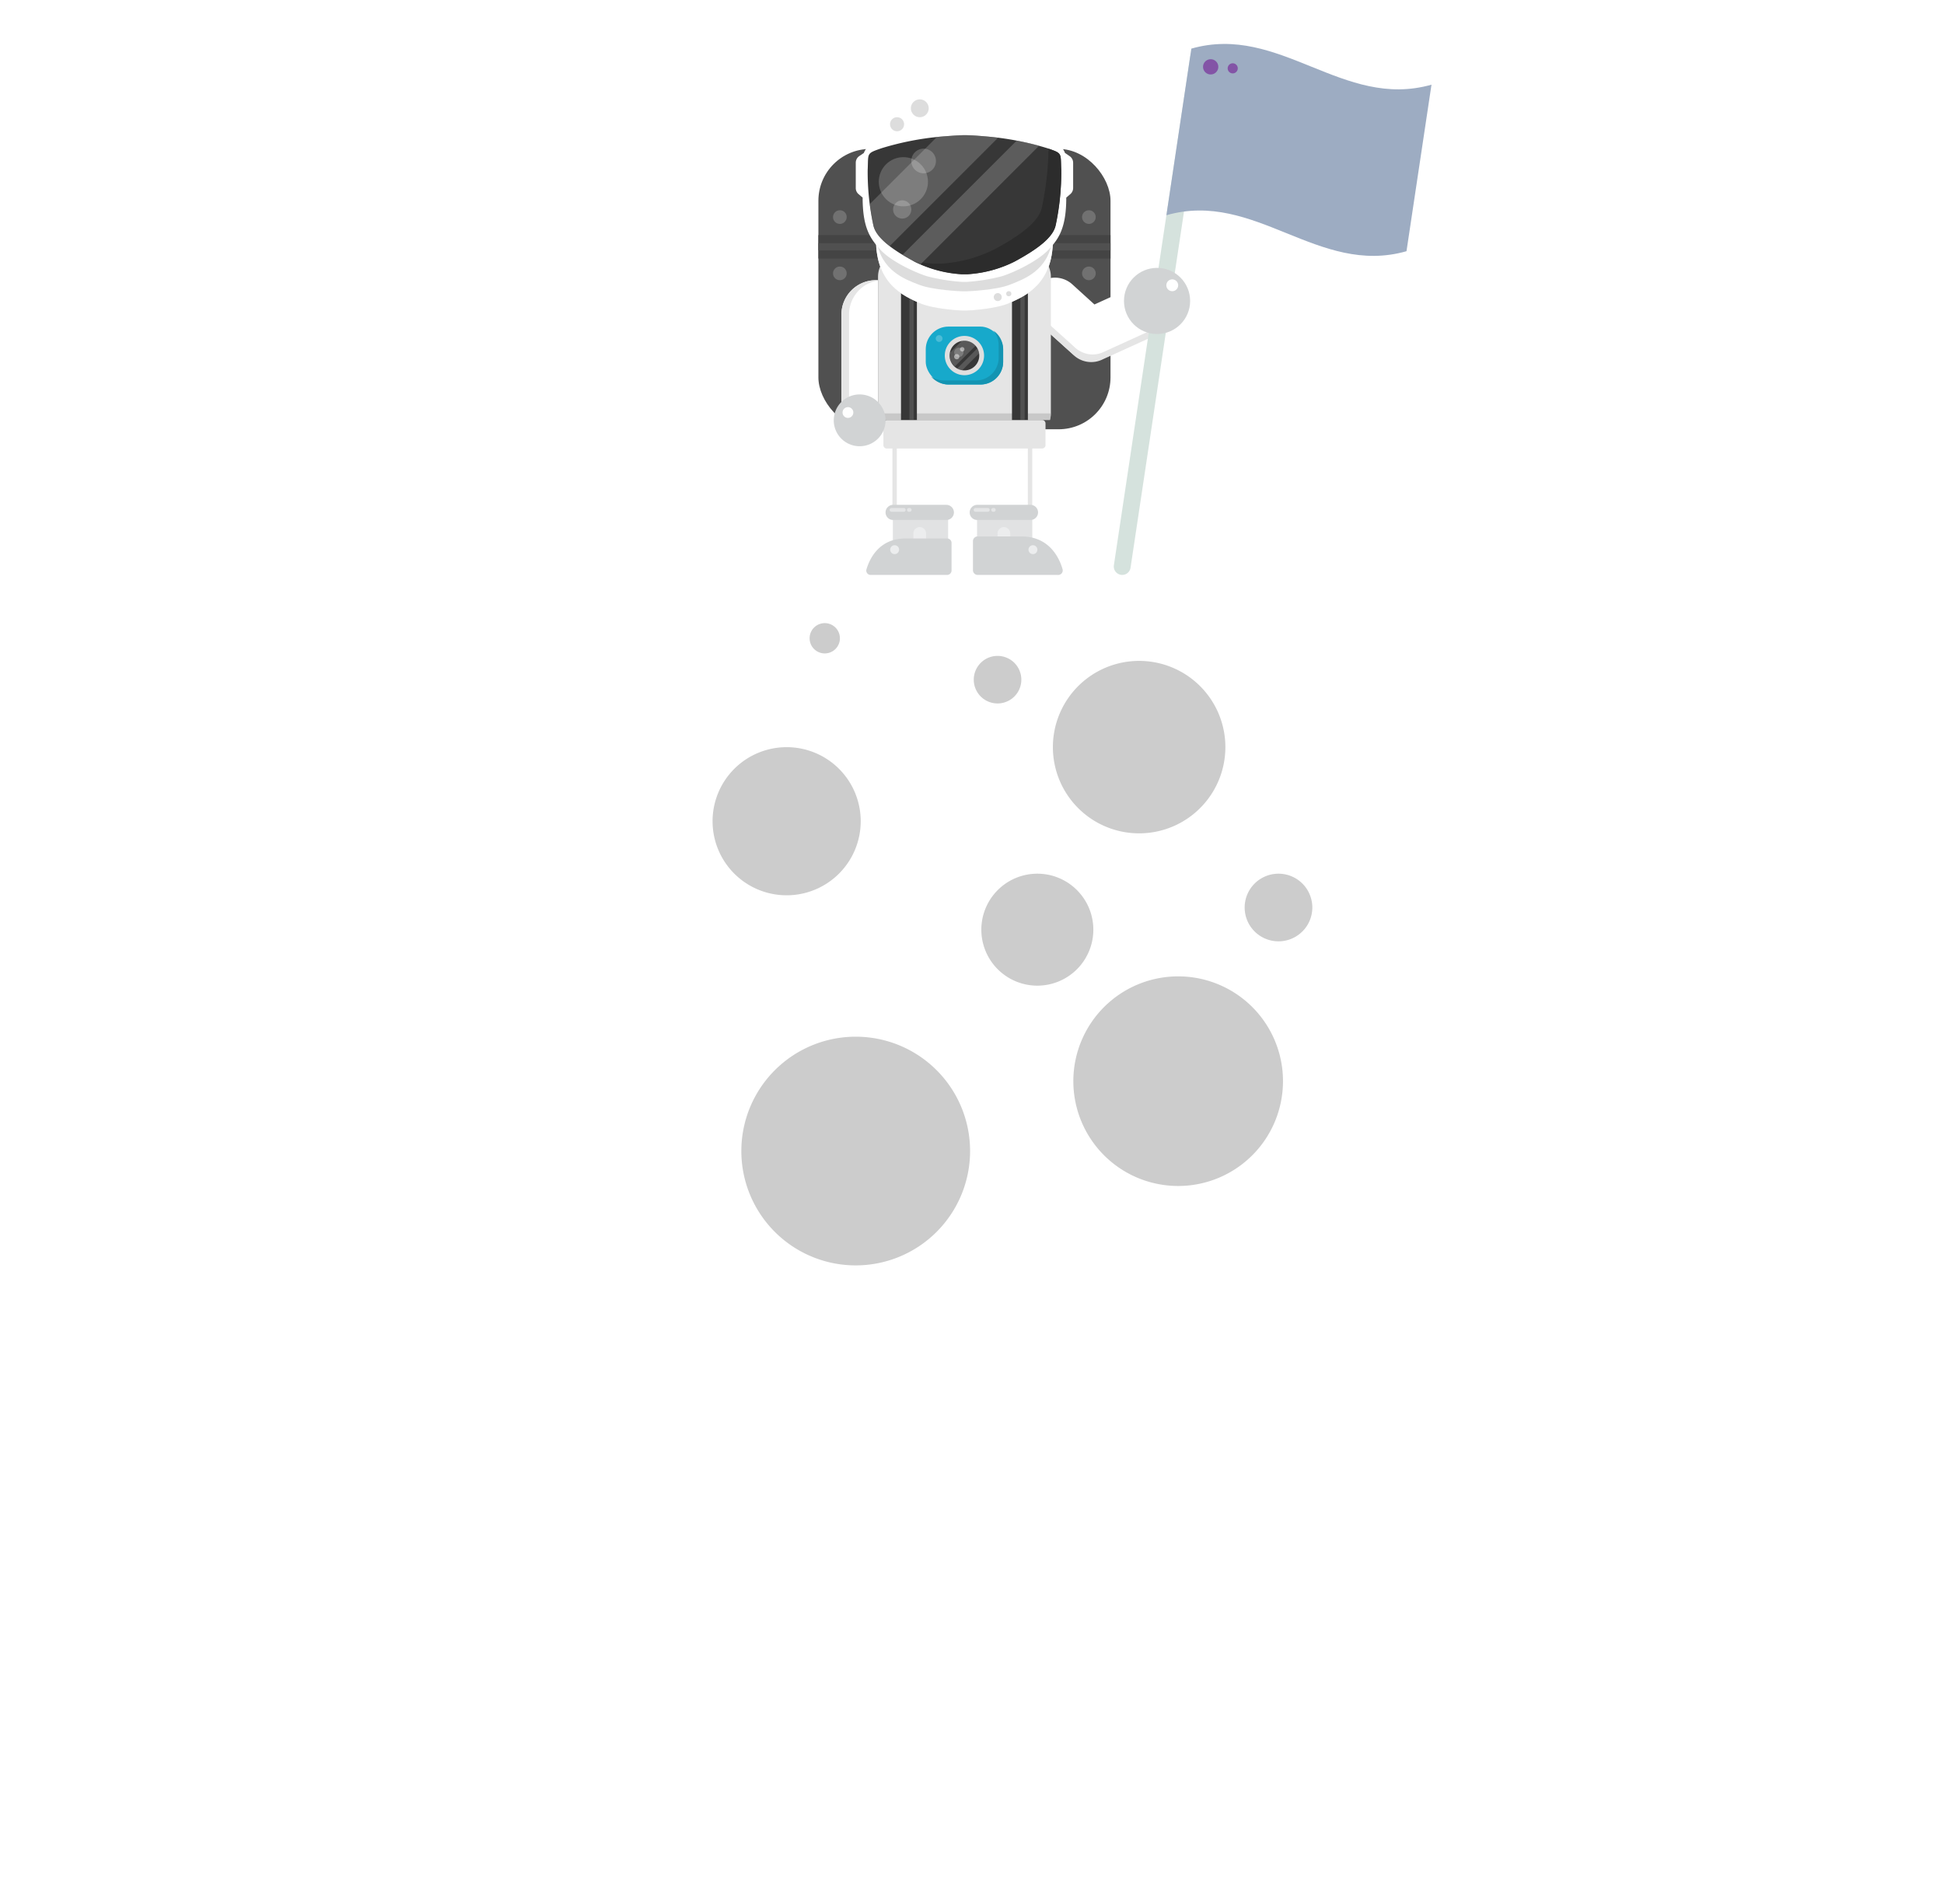 <svg xmlns="http://www.w3.org/2000/svg" xmlns:xlink="http://www.w3.org/1999/xlink" viewBox="0 0 385 377.18"><defs><style>.cls-1{mask:url(#mask);}.cls-2,.cls-3,.cls-4{mix-blend-mode:multiply;}.cls-2{fill:url(#radial-gradient);}.cls-3{fill:url(#radial-gradient-2);}.cls-4{fill:url(#radial-gradient-3);}.cls-5{mask:url(#mask-4);}.cls-6{fill:url(#radial-gradient-4);}.cls-30,.cls-7,.cls-8{fill:#fff;}.cls-7{opacity:0.03;}.cls-9{fill:#ccc;}.cls-10{fill:#505050;}.cls-11{fill:#e1e2e3;}.cls-12{fill:#ecedee;}.cls-13{fill:#d1d3d4;}.cls-14{fill:#e5e5e5;}.cls-15{fill:#e5e6e7;}.cls-16{fill:#444;}.cls-17{fill:#717171;}.cls-18{fill:#17a9cb;}.cls-19{fill:#1494b2;}.cls-20,.cls-23,.cls-25{fill:#dfdfdf;}.cls-21{fill:#373737;}.cls-22{fill:#636363;}.cls-23{opacity:0.6;}.cls-24{fill:#4bbcd7;}.cls-25,.cls-30{opacity:0.2;}.cls-26{fill:#acacac;}.cls-26,.cls-29{opacity:0.5;}.cls-27{fill:#ddd;}.cls-28{fill:#2c2c2c;}.cls-29{fill:#828282;}.cls-31{fill:#d5e2dd;}.cls-32{fill:#9dacc2;}.cls-33{fill:#8354a6;}.cls-34{filter:url(#luminosity-noclip);}</style><filter id="luminosity-noclip" x="3.91" y="-8416.95" width="377.18" height="32766" filterUnits="userSpaceOnUse" color-interpolation-filters="sRGB"><feFlood flood-color="#fff" result="bg"/><feBlend in="SourceGraphic" in2="bg"/></filter><mask id="mask" x="3.91" y="-8416.95" width="377.18" height="32766" maskUnits="userSpaceOnUse"><g class="cls-34"/></mask><radialGradient id="radial-gradient" cx="192.13" cy="186.85" r="198.04" gradientTransform="translate(9.53 10.65) scale(0.95)" gradientUnits="userSpaceOnUse"><stop offset="0" stop-color="#fff"/><stop offset="0.11" stop-color="#cacaca"/><stop offset="0.24" stop-color="#959595"/><stop offset="0.37" stop-color="#676767"/><stop offset="0.5" stop-color="#424242"/><stop offset="0.63" stop-color="#252525"/><stop offset="0.75" stop-color="#111"/><stop offset="0.88" stop-color="#040404"/><stop offset="1"/></radialGradient><radialGradient id="radial-gradient-2" cx="192.13" cy="186.85" r="198.04" gradientTransform="translate(9.53 10.65) scale(0.95)" gradientUnits="userSpaceOnUse"><stop offset="0" stop-color="#fff"/><stop offset="0.1" stop-color="#fafafa"/><stop offset="0.22" stop-color="#eaeaea"/><stop offset="0.36" stop-color="#d1d1d1"/><stop offset="0.51" stop-color="#aeaeae"/><stop offset="0.66" stop-color="#818181"/><stop offset="0.82" stop-color="#494949"/><stop offset="0.98" stop-color="#090909"/><stop offset="1"/></radialGradient><radialGradient id="radial-gradient-3" cx="192.13" cy="186.85" r="198.04" gradientTransform="translate(9.53 10.65) scale(0.95)" gradientUnits="userSpaceOnUse"><stop offset="0" stop-color="#fff"/><stop offset="0.25" stop-color="#fdfdfd"/><stop offset="0.38" stop-color="#f5f5f5"/><stop offset="0.49" stop-color="#e7e7e7"/><stop offset="0.59" stop-color="#d3d3d3"/><stop offset="0.68" stop-color="#bababa"/><stop offset="0.76" stop-color="#9b9b9b"/><stop offset="0.83" stop-color="#757575"/><stop offset="0.9" stop-color="#4a4a4a"/><stop offset="0.97" stop-color="#1b1b1b"/><stop offset="1"/></radialGradient><mask id="mask-4" x="3.91" y="0" width="377.18" height="377.18" maskUnits="userSpaceOnUse"><g class="cls-1"><circle class="cls-2" cx="192.5" cy="188.59" r="188.59"/></g></mask><filter id="luminosity-noclip-4" x="3.91" y="0" width="377.18" height="377.18" filterUnits="userSpaceOnUse" color-interpolation-filters="sRGB"><feFlood flood-color="#fff" result="bg"/><feBlend in="SourceGraphic" in2="bg"/></filter><radialGradient id="radial-gradient-4" cx="192.13" cy="186.85" r="198.04" gradientTransform="translate(9.53 10.65) scale(0.95)" gradientUnits="userSpaceOnUse"><stop offset="0" stop-color="#fff"/><stop offset="0.86" stop-color="#fff"/><stop offset="1" stop-color="#fff"/></radialGradient></defs><g id="Слой_2" data-name="Слой 2"><g id="_404" data-name="404"><g class="cls-5"><g class="cls-5"><g class="cls-5"><circle class="cls-6" cx="192.5" cy="188.59" r="188.59"/></g></g></g><circle class="cls-7" cx="189.38" cy="188.59" r="127.6"/><circle class="cls-7" cx="189.38" cy="188.59" r="104.2" transform="translate(-77.88 189.15) rotate(-45)"/><circle class="cls-8" cx="189.66" cy="188.59" r="84.7"/><path class="cls-9" d="M242.68,148a17.08,17.08,0,1,1-17.08-17.09A17.08,17.08,0,0,1,242.68,148Z"/><path class="cls-9" d="M192.12,228a22.65,22.65,0,1,1-22.64-22.65A22.64,22.64,0,0,1,192.12,228Z"/><path class="cls-9" d="M254.09,214.15a20.76,20.76,0,1,1-20.76-20.75A20.75,20.75,0,0,1,254.09,214.15Z"/><path class="cls-9" d="M216.53,184.15a11.09,11.09,0,1,1-11.08-11.09A11.09,11.09,0,0,1,216.53,184.15Z"/><path class="cls-9" d="M259.9,179.76a6.7,6.7,0,1,1-6.7-6.7A6.7,6.7,0,0,1,259.9,179.76Z"/><path class="cls-9" d="M202.27,134.63a4.71,4.71,0,1,1-4.71-4.71A4.71,4.71,0,0,1,202.27,134.63Z"/><path class="cls-9" d="M166.34,126.43a3,3,0,1,1-3-3A3,3,0,0,1,166.34,126.43Z"/><path class="cls-9" d="M170.46,162.62A14.67,14.67,0,1,1,155.8,148,14.66,14.66,0,0,1,170.46,162.62Z"/><path class="cls-8" d="M93.39,226.87A10.83,10.83,0,0,1,82.56,237.7H72.69v24.76a10.83,10.83,0,1,1-21.66,0V237.7H10.83A10.82,10.82,0,0,1,1,222.39L52,110.24a10.83,10.83,0,0,1,20.69,4.49V216h9.87A10.83,10.83,0,0,1,93.39,226.87ZM51,164.68,27.66,216H51Z"/><path class="cls-8" d="M385,226.87a10.83,10.83,0,0,1-10.83,10.83H364.3v24.76a10.83,10.83,0,1,1-21.66,0V237.7h-40.2a10.82,10.82,0,0,1-9.86-15.31l51-112.15a10.83,10.83,0,0,1,20.69,4.49V216h9.87A10.83,10.83,0,0,1,385,226.87Zm-42.36-62.19L319.27,216h23.37Z"/><rect class="cls-10" x="162.08" y="29.5" width="57.85" height="55.53" rx="10.27"/><path class="cls-8" d="M176.83,87.67v21h10.94V96.24a2.86,2.86,0,0,1,5.72,0v12.48h10.94v-21Z"/><rect class="cls-11" x="176.83" y="102.53" width="10.94" height="6.36"/><path class="cls-12" d="M183.4,108.73h-2.51v-3.06a1.25,1.25,0,0,1,1.26-1.26h0a1.25,1.25,0,0,1,1.25,1.26Z"/><path class="cls-13" d="M188.45,107.46v5.59a.89.89,0,0,1-.95.83h-15a.87.87,0,0,1-.93-1c.57-2,2.39-6.22,7.76-6.22h8.16A.89.89,0,0,1,188.45,107.46Z"/><rect class="cls-11" x="193.5" y="102.53" width="10.94" height="6.36"/><rect class="cls-14" x="203.56" y="87.67" width="0.87" height="14.59"/><rect class="cls-14" x="176.74" y="87.67" width="0.87" height="14.59"/><path class="cls-13" d="M204.08,103H193.54a1.5,1.5,0,0,1-1.5-1.5h0a1.5,1.5,0,0,1,1.5-1.5h10.54a1.5,1.5,0,0,1,1.5,1.5h0A1.5,1.5,0,0,1,204.08,103Z"/><path class="cls-15" d="M196,101h0a.36.36,0,0,1-.37.37h-2.43a.37.37,0,0,1-.37-.37h0a.38.38,0,0,1,.37-.37h2.43A.37.37,0,0,1,196,101Z"/><path class="cls-15" d="M197.19,101h0a.36.36,0,0,1-.37.37h-.14a.37.37,0,0,1-.37-.37h0a.38.38,0,0,1,.37-.37h.14A.37.37,0,0,1,197.19,101Z"/><path class="cls-12" d="M200.07,108.73h-2.51v-3.06a1.25,1.25,0,0,1,1.25-1.26h0a1.26,1.26,0,0,1,1.26,1.26Z"/><path class="cls-13" d="M192.69,107.13V113a.94.94,0,0,0,1,.88h15.76a.9.9,0,0,0,1-1.08c-.59-2.11-2.51-6.54-8.15-6.54h-8.58A.94.94,0,0,0,192.69,107.13Z"/><path class="cls-12" d="M205.45,108.88a.88.88,0,1,1-.88-.88A.88.88,0,0,1,205.45,108.88Z"/><path class="cls-12" d="M178.06,108.88a.88.88,0,1,1-.88-.88A.87.87,0,0,1,178.06,108.88Z"/><path class="cls-13" d="M187.42,103H176.88a1.5,1.5,0,0,1-1.5-1.5h0a1.5,1.5,0,0,1,1.5-1.5h10.54a1.51,1.51,0,0,1,1.5,1.5h0A1.5,1.5,0,0,1,187.42,103Z"/><path class="cls-15" d="M179.36,101h0a.37.37,0,0,1-.37.37h-2.44a.37.37,0,0,1-.37-.37h0a.38.38,0,0,1,.37-.37H179A.38.38,0,0,1,179.36,101Z"/><path class="cls-15" d="M180.53,101h0a.37.37,0,0,1-.37.37H180a.36.36,0,0,1-.37-.37h0a.37.37,0,0,1,.37-.37h.14A.38.38,0,0,1,180.53,101Z"/><rect class="cls-16" x="162.08" y="46.57" width="57.85" height="4.64"/><rect class="cls-10" x="162.08" y="48.16" width="57.85" height="1.44"/><path class="cls-17" d="M167.68,43a1.35,1.35,0,1,1-1.34-1.35A1.34,1.34,0,0,1,167.68,43Z"/><path class="cls-17" d="M217,43a1.35,1.35,0,1,1-1.35-1.35A1.35,1.35,0,0,1,217,43Z"/><path class="cls-17" d="M167.68,54.14a1.35,1.35,0,1,1-1.34-1.34A1.34,1.34,0,0,1,167.68,54.14Z"/><path class="cls-17" d="M217,54.14a1.35,1.35,0,1,1-1.35-1.34A1.35,1.35,0,0,1,217,54.14Z"/><path class="cls-8" d="M215.82,71.41a5.09,5.09,0,0,1-3.41-1.32l-6.89-6.2a5.1,5.1,0,0,1,6.83-7.58l4.4,4,7.42-3.37a5.1,5.1,0,0,1,4.22,9.28L217.93,71A5,5,0,0,1,215.82,71.41Z"/><path class="cls-14" d="M228.92,65l-10.45,4.76a5.08,5.08,0,0,1-2.11.46,5.35,5.35,0,0,1-3.71-1.61l-6.89-6.2a4.86,4.86,0,0,1-1.39-3.56,5.11,5.11,0,0,0,1.44,5.35l6.89,6.21a5.09,5.09,0,0,0,3.41,1.31,5,5,0,0,0,2.11-.46l10.46-4.76a5.09,5.09,0,0,0,3-4.59A5.1,5.1,0,0,1,228.92,65Z"/><path class="cls-14" d="M207.94,83.19a5.43,5.43,0,0,0,.18-1.35v-27a5.18,5.18,0,0,0-5.18-5.18H179.07a5.18,5.18,0,0,0-5.18,5.18v27a5.43,5.43,0,0,0,.18,1.35Z"/><rect class="cls-18" x="183.34" y="64.69" width="15.33" height="11.48" rx="4.5"/><path class="cls-19" d="M196.73,65.48a4.51,4.51,0,0,1,1.05,2.89v2.49a4.5,4.5,0,0,1-4.49,4.5h-6.35a4.46,4.46,0,0,1-2.55-.8,4.48,4.48,0,0,0,3.44,1.6h6.34a4.49,4.49,0,0,0,4.5-4.49V69.18A4.5,4.5,0,0,0,196.73,65.48Z"/><path class="cls-20" d="M194.89,70.43A3.89,3.89,0,1,1,191,66.54,3.89,3.89,0,0,1,194.89,70.43Z"/><path class="cls-21" d="M193.94,70.43A2.94,2.94,0,1,1,191,67.49,2.94,2.94,0,0,1,193.94,70.43Z"/><path class="cls-22" d="M190.81,69.8a.92.92,0,1,1-.92-.92A.92.92,0,0,1,190.81,69.8Z"/><path class="cls-23" d="M191,69.18a.44.44,0,1,1-.43-.43A.44.44,0,0,1,191,69.18Z"/><path class="cls-23" d="M190,70.64a.52.52,0,1,1-.51-.51A.51.51,0,0,1,190,70.64Z"/><path class="cls-24" d="M185.32,67.06a.67.67,0,1,0,.66-.67A.67.67,0,0,0,185.32,67.06Z"/><path class="cls-25" d="M191,67.49a2.59,2.59,0,0,0-.48,0l-2.41,2.41a2.63,2.63,0,0,0,0,.49,2.91,2.91,0,0,0,1,2.2l4.14-4.14A3,3,0,0,0,191,67.49Z"/><path class="cls-25" d="M193.56,69l-4,4a3,3,0,0,0,1,.35L193.91,70A3,3,0,0,0,193.56,69Z"/><path class="cls-14" d="M207.06,88.18a.68.68,0,0,1-.71.66H175.66a.68.68,0,0,1-.71-.66V83.86a.69.69,0,0,1,.71-.67h30.69a.69.69,0,0,1,.71.67Z"/><path class="cls-26" d="M173.89,81.89a5,5,0,0,0,.18,1.3h33.87a5.51,5.51,0,0,0,.18-1.3Z"/><rect class="cls-21" x="178.44" y="53.14" width="3.15" height="30.05"/><rect class="cls-10" x="180.11" y="53.08" width="0.84" height="30.05"/><rect class="cls-21" x="200.42" y="53.14" width="3.15" height="30.05"/><rect class="cls-10" x="202.09" y="53.08" width="0.84" height="30.05"/><path class="cls-27" d="M191,47.51H173.49c0,8.93,5.67,11.15,8.47,12.46s8.58,1.55,8.58,1.55h.93s5.76-.24,8.57-1.55,8.48-3.53,8.48-12.46Z"/><path class="cls-8" d="M208.4,47.51c-.8,6.16-5.78,7.84-8.36,8.87-2.81,1.12-8.57,1.32-8.57,1.32h-.93s-5.77-.2-8.58-1.32c-2.57-1-7.55-2.71-8.36-8.87h-.11c0,8.93,5.67,11.15,8.47,12.46s8.58,1.55,8.58,1.55h.93s5.76-.24,8.57-1.55,8.48-3.53,8.48-12.46Z"/><path class="cls-8" d="M211.84,30.93l-.92-.63s-.43-1.24-1.26-1.44c0,0-1.27-4.55-3.11-6.86A17.91,17.91,0,0,0,198,16.19a33.57,33.57,0,0,0-6.47-1h-1.12a33.69,33.69,0,0,0-6.47,1A17.93,17.93,0,0,0,175.46,22c-1.85,2.31-3.11,6.86-3.11,6.86-.83.2-1.27,1.44-1.27,1.44l-.92.63a1.59,1.59,0,0,0-.68,1.31v5a1.58,1.58,0,0,0,.56,1.22l.8.68c0,6,1.51,8.15,3.55,10.36s6.47,4.32,9.1,5.19a37,37,0,0,0,7.1,1.15h.83a37.07,37.07,0,0,0,7.1-1.15c2.63-.87,7-3,9.1-5.19s3.55-4.41,3.55-10.36l.79-.68a1.59,1.59,0,0,0,.57-1.22v-5A1.6,1.6,0,0,0,211.84,30.93Z"/><path class="cls-21" d="M210.17,33.67c-.16-3.43.32-3.24-2.78-4.32a57.4,57.4,0,0,0-11.61-2.28c-3.52-.32-4.5-.29-4.5-.29h-.55s-1,0-4.5.29a57.4,57.4,0,0,0-11.61,2.28c-3.11,1.08-2.62.89-2.78,4.32a50.21,50.21,0,0,0,1.13,11c.55,2.47,3.78,4.8,8.15,7.17a24,24,0,0,0,9.29,2.49h1.19a24,24,0,0,0,9.28-2.49c4.38-2.37,7.61-4.7,8.15-7.17A49.57,49.57,0,0,0,210.17,33.67Z"/><path class="cls-28" d="M210.17,33.67c-.16-3.33.3-3.25-2.51-4.22a60.29,60.29,0,0,1-1.33,11.67C205.7,44,202,46.65,197,49.36a27.54,27.54,0,0,1-10.67,2.87h-1.37a26.6,26.6,0,0,1-4-.54l.21.12a24,24,0,0,0,9.29,2.49h1.19a24,24,0,0,0,9.28-2.49c4.38-2.37,7.61-4.7,8.15-7.17A49.57,49.57,0,0,0,210.17,33.67Z"/><path class="cls-27" d="M179.05,24.61a1.39,1.39,0,1,1-1.39-1.39A1.39,1.39,0,0,1,179.05,24.61Z"/><circle class="cls-27" cx="182.16" cy="21.45" r="1.77"/><path class="cls-27" d="M198.39,58.85a.79.79,0,1,1-.78-.79A.78.78,0,0,1,198.39,58.85Z"/><circle class="cls-27" cx="199.78" cy="58.18" r="0.51"/><path class="cls-29" d="M195.78,27.07c-3.52-.32-4.5-.29-4.5-.29h-.55s-1,0-4.5.29l-.69.07L172.25,40.43c.22,1.64.48,3.14.72,4.21.31,1.4,1.49,2.76,3.24,4.1l21.46-21.46C197,27.19,196.37,27.12,195.78,27.07Z"/><path class="cls-29" d="M201.35,27.86l-22.6,22.6c.74.45,1.54.9,2.37,1.35.39.2.77.39,1.17.57L205.8,28.86C204.45,28.49,202.91,28.14,201.35,27.86Z"/><circle class="cls-30" cx="178.91" cy="36" r="4.87"/><path class="cls-30" d="M185.36,31.88a2.44,2.44,0,1,1-2.43-2.43A2.43,2.43,0,0,1,185.36,31.88Z"/><circle class="cls-30" cx="178.68" cy="41.49" r="1.81"/><path class="cls-8" d="M173.87,55.51l-.41,0a6.82,6.82,0,0,0-6.82,6.83v19.9h7.23Z"/><path class="cls-14" d="M173.46,55.49l.41,0v.07a6.82,6.82,0,0,0-5.72,6.74v19.9h-1.51V62.32A6.82,6.82,0,0,1,173.46,55.49Z"/><path class="cls-13" d="M175.38,83.26a5.13,5.13,0,1,1-5.13-5.13A5.13,5.13,0,0,1,175.38,83.26Z"/><circle class="cls-8" cx="167.93" cy="81.71" r="1.07"/><path class="cls-31" d="M222,113.86h0a1.67,1.67,0,0,1-1.4-1.9L235.69,11.37A1.66,1.66,0,0,1,237.58,10h0a1.67,1.67,0,0,1,1.41,1.9L223.9,112.45A1.67,1.67,0,0,1,222,113.86Z"/><path class="cls-32" d="M278.55,49.76c-17.53,5-30-12.15-47.55-7.13q2.48-16.5,4.94-33c17.52-5,30,12.15,47.56,7.14Z"/><path class="cls-33" d="M241.28,13.24a1.51,1.51,0,1,1-1.51-1.51A1.51,1.51,0,0,1,241.28,13.24Z"/><path class="cls-33" d="M245.09,13.24a1,1,0,1,1-1.91,0,1,1,0,0,1,1.91,0Z"/><circle class="cls-13" cx="229.15" cy="59.61" r="6.55"/><path class="cls-8" d="M233.33,56.51a1.17,1.17,0,1,1-1.16-1.17A1.17,1.17,0,0,1,233.33,56.51Z"/></g></g></svg>